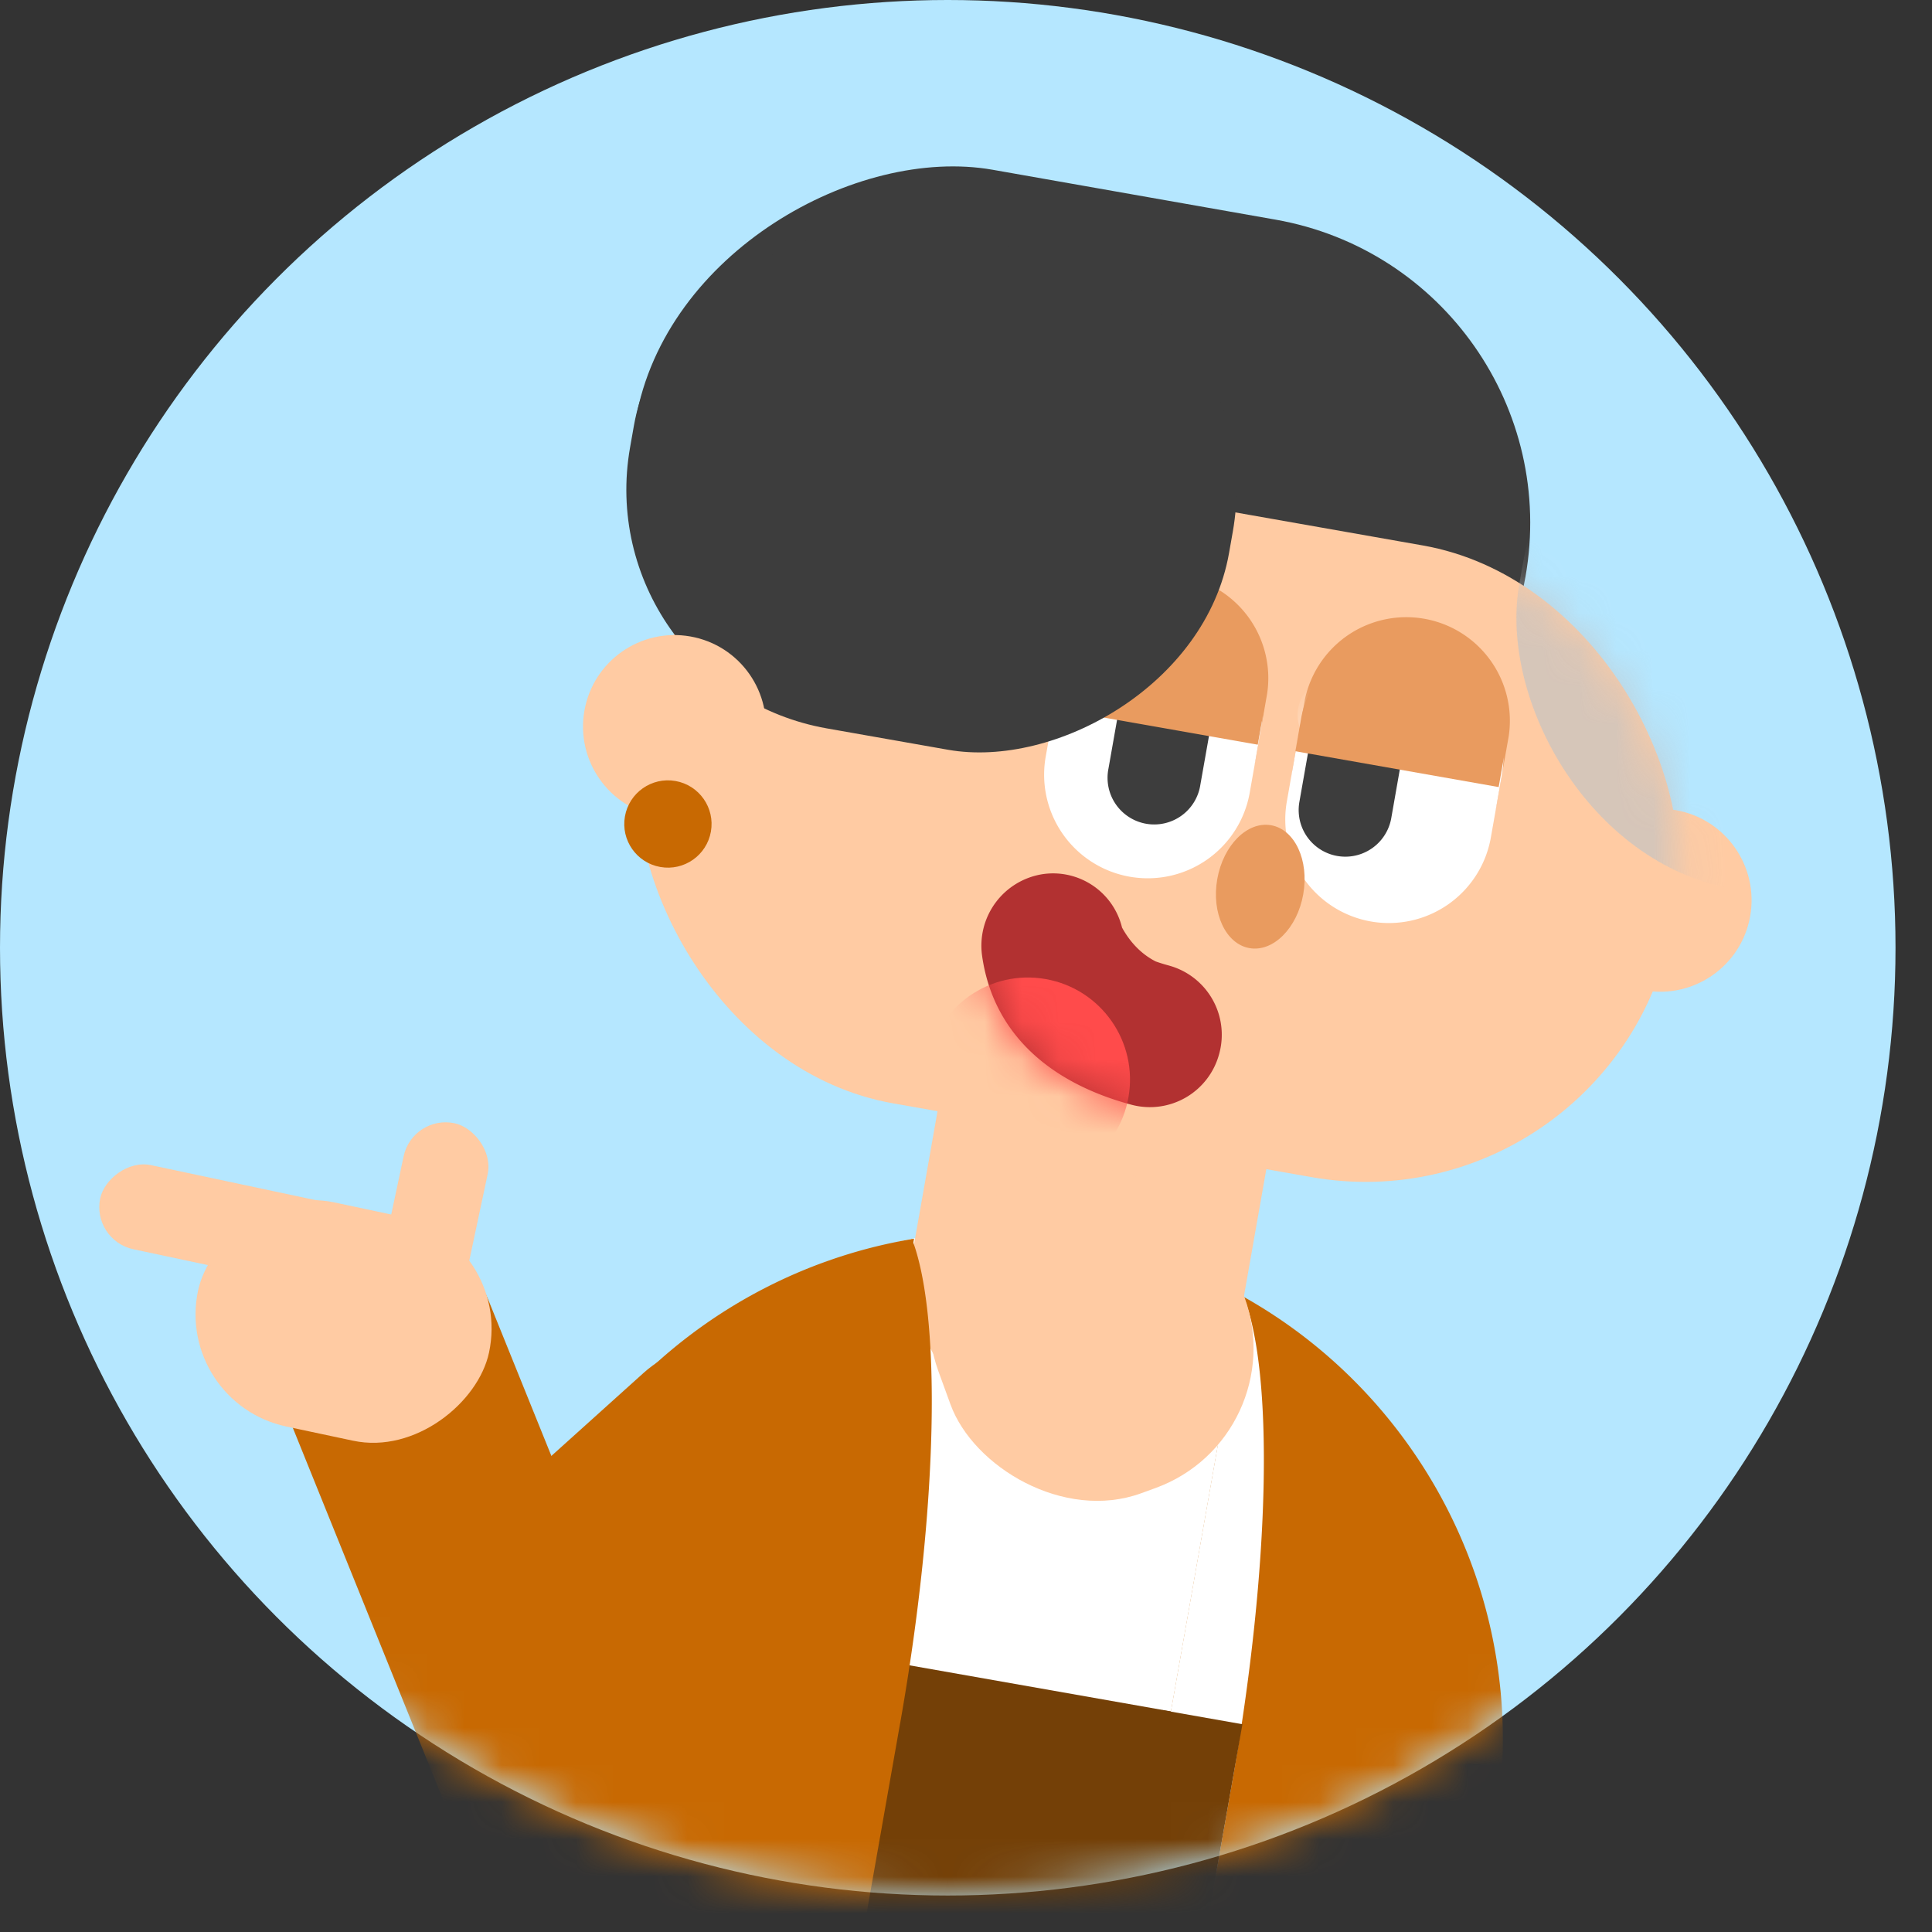 <svg width="52" height="52" fill="none" xmlns="http://www.w3.org/2000/svg"><rect width="100%" height="100%" fill="#333333" stroke="none"/><circle cx="25.509" cy="25.509" r="25.509" fill="#B5E7FF"/><mask id="a" mask-type="alpha" maskUnits="userSpaceOnUse" x="0" y="0" width="52" height="52"><circle cx="25.509" cy="25.509" r="25.509" fill="#C6EDFF"/></mask><g mask="url(#a)"><path fill="#B45E00" d="M16.815 49.07l16.195 2.565-2.553 16.117-16.195-2.565z"/><path fill-rule="evenodd" clip-rule="evenodd" d="M26.475 51.572c.123-.7.79-1.167 1.49-1.044l7.162 1.263c.7.123 1.168.79 1.044 1.49l-3.24 18.378a1.287 1.287 0 01-1.491 1.044l-7.162-1.263a1.287 1.287 0 01-1.043-1.491l3.24-18.377z" fill="#744007"/><path fill-rule="evenodd" clip-rule="evenodd" d="M18.502 49.338a1.287 1.287 0 011.71-.622l6.591 3.073c.644.3.923 1.066.622 1.71L19.94 69.551c-.3.644-1.066.923-1.71.623L11.64 67.1a1.287 1.287 0 01-.623-1.71l7.485-16.052z" fill="#744007"/><circle cx="44.682" cy="24.231" r="2.462" transform="rotate(10 44.682 24.231)" fill="#FFCBA3"/><rect x="42.499" y="7.352" width="16.589" height="24.319" rx="8.294" transform="rotate(100 42.499 7.352)" fill="#3D3D3D"/><rect x="18.77" y="11.238" width="28.217" height="17.264" rx="8.394" transform="rotate(10 18.77 11.238)" fill="#FFCBA3"/><mask id="b" mask-type="alpha" maskUnits="userSpaceOnUse" x="15" y="11" width="32" height="23"><rect x="18.77" y="11.238" width="28.217" height="17.264" rx="8.394" transform="rotate(10 18.77 11.238)" fill="#fff"/></mask><g mask="url(#b)"><rect opacity=".689" x="42.227" y="8.148" width="14.158" height="14.769" rx="7.079" transform="rotate(10 42.227 8.148)" fill="#C4C4C4"/></g><path fill-rule="evenodd" clip-rule="evenodd" d="M16.645 44.648l20.445 3.605-.876 4.965-20.444-3.605.875-4.965z" fill="#D8D8D8"/><path fill-rule="evenodd" clip-rule="evenodd" d="M28.614 17.71a2.788 2.788 0 015.49.968l-.298 1.695a2.788 2.788 0 01-5.491-.968l.299-1.695z" fill="#E99B5F"/><path fill-rule="evenodd" clip-rule="evenodd" d="M28.439 18.703a2.788 2.788 0 115.491.968l-.299 1.694a2.788 2.788 0 01-5.491-.968l.299-1.695z" fill="#fff"/><path fill-rule="evenodd" clip-rule="evenodd" d="M30.11 19.131a1.255 1.255 0 112.473.436l-.275 1.553a1.256 1.256 0 11-2.473-.436l.274-1.553z" fill="#3D3D3D"/><path fill-rule="evenodd" clip-rule="evenodd" d="M40.606 19.824a2.788 2.788 0 00-5.49-.968l-.3 1.693a2.788 2.788 0 105.49.968l.3-1.693z" fill="#E99B5F"/><path fill-rule="evenodd" clip-rule="evenodd" d="M40.43 20.816a2.788 2.788 0 00-5.491-.968l-.298 1.694a2.788 2.788 0 105.491.968l.299-1.694z" fill="#fff"/><circle r=".979" transform="scale(-1 1) rotate(-10 89.71 186.753)" fill="#fff"/><path fill-rule="evenodd" clip-rule="evenodd" d="M37.72 20.467a1.256 1.256 0 00-2.473-.436l-.274 1.553a1.255 1.255 0 102.473.436l.273-1.553z" fill="#3D3D3D"/><mask id="c" mask-type="alpha" maskUnits="userSpaceOnUse" x="34" y="18" width="4" height="6"><path fill-rule="evenodd" clip-rule="evenodd" d="M37.72 20.467a1.256 1.256 0 00-2.473-.436l-.274 1.553a1.255 1.255 0 102.473.436l.273-1.553z" fill="#fff"/></mask><g mask="url(#c)"><circle cx="35.932" cy="19.238" r="1.008" transform="rotate(10 35.932 19.238)" fill="#fff"/></g><path fill-rule="evenodd" clip-rule="evenodd" d="M40.493 20.298a2.778 2.778 0 00-5.472-.965l-.156.886 5.472.965.156-.886zm-6.484-1.14a2.778 2.778 0 10-5.472-.965l-.156.886 5.472.964.156-.885z" fill="#E99B5F"/><ellipse cx="33.92" cy="23.865" rx="1.175" ry="1.679" transform="rotate(10 33.92 23.865)" fill="#E99B5F"/><circle cx="26.961" cy="45.41" r="12.307" transform="rotate(10 26.96 45.41)" fill="#fff"/><mask id="d" mask-type="alpha" maskUnits="userSpaceOnUse" x="12" y="31" width="30" height="29"><circle cx="26.961" cy="45.41" r="12.307" transform="rotate(10 26.96 45.41)" fill="#fff"/></mask><g mask="url(#d)"><path fill="#744007" d="M8.597 56.477l30.9 5.448 2.472-14.019-30.9-5.448z"/></g><path fill-rule="evenodd" clip-rule="evenodd" d="M25.53 28.227l8.85 1.56-.929 5.271a4.494 4.494 0 01-8.851-1.56l.93-5.271z" fill="#FFCBA3"/><rect x="34.315" y="7.879" width="13.642" height="16.37" rx="6.528" transform="rotate(100 34.315 7.879)" fill="#3D3D3D"/><path fill-rule="evenodd" clip-rule="evenodd" d="M13.365 44.459c1.035-5.87 5.672-10.2 11.236-11.119l-4.48 25.41-1.36 7.712-8.12-1.432A.89.89 0 019.92 64l3.434-19.474.011-.067zm26.875 4.742c1.034-5.87-1.842-11.525-6.757-14.291l-4.48 25.41-1.205 6.836a.89.89 0 00.722 1.03l7.243 1.277a.89.89 0 001.03-.721l3.44-19.51.006-.031z" fill="#C86902"/><mask mask-type="alpha" maskUnits="userSpaceOnUse" x="27" y="34" width="16" height="36"><path fill-rule="evenodd" clip-rule="evenodd" d="M40.24 49.201c1.034-5.87-1.842-11.525-6.757-14.291l-4.48 25.41-1.205 6.836a.89.89 0 00.722 1.03l7.243 1.277a.89.89 0 001.03-.721l3.44-19.51.006-.031z" fill="#fff"/></mask><circle cx="18.154" cy="19.555" r="2.462" transform="rotate(10 18.154 19.555)" fill="#FFCBA3"/><circle cx="17.977" cy="22.178" r="1.175" transform="rotate(10 17.977 22.178)" fill="#C86902"/><path fill-rule="evenodd" clip-rule="evenodd" d="M33.166 47.958c1.035-5.869 1.11-11.002.313-13.044L31.234 47.65l-3.595 20.386 1.051.185a.89.89 0 001.03-.722l3.44-19.51.006-.03z" fill="#fff"/><path fill-rule="evenodd" clip-rule="evenodd" d="M31.28 46.027l2.16.381-3.975 22.548-2.161-.382 3.975-22.547z" fill="#744007"/><path fill-rule="evenodd" clip-rule="evenodd" d="M24.228 46.38c1.035-5.87 1.11-11.003.313-13.044L22.296 46.07 18.7 66.457l1.052.185a.89.89 0 001.03-.722l3.44-19.51.005-.03z" fill="#C86902"/><path fill-rule="evenodd" clip-rule="evenodd" d="M22.185 51.33l-8.507 1.638-.338 1.914a2.518 2.518 0 002.248 2.945l3.054.283a2.518 2.518 0 002.712-2.07l.83-4.71z" fill="#B45E00"/><rect width="12.574" height="6.169" rx="3.084" transform="scale(1 -1) rotate(42 69.576 -5.198)" fill="#C86902"/><rect x="13.457" y="52.23" width="19.182" height="6.169" rx="3.084" transform="rotate(-112 13.457 52.23)" fill="#C86902"/><rect width="8.007" height="6.169" rx="3.084" transform="scale(1 -1) rotate(-12 -177.257 -41.185)" fill="#FFCBA3"/><rect width="8.6" height="2.313" rx="1.157" transform="scale(1 -1) rotate(-12 -157.58 -28.38)" fill="#FFCBA3"/><rect width="6.643" height="2.313" rx="1.157" transform="scale(-1 1) rotate(78 -24.07 8.14)" fill="#FFCBA3"/><rect x="23.888" y="33.145" width="8.423" height="8.956" rx="4.004" transform="rotate(-20 23.888 33.145)" fill="#FFCBA3"/><path fill-rule="evenodd" clip-rule="evenodd" d="M30.46 29.736c-2.26-.606-3.735-1.963-4.026-4.005a1.948 1.948 0 011.629-2.203 1.91 1.91 0 012.137 1.438c.196.356.485.696.905.911.109.039.228.076.359.111l.03.009a1.93 1.93 0 011.322 2.362 1.93 1.93 0 01-2.356 1.377z" fill="#B23131"/><mask id="e" mask-type="alpha" maskUnits="userSpaceOnUse" x="25" y="23" width="9" height="8"><path fill-rule="evenodd" clip-rule="evenodd" d="M30.46 29.736c-2.26-.606-3.735-1.963-4.026-4.005a1.948 1.948 0 011.629-2.203 1.91 1.91 0 012.137 1.438c.196.356.485.696.905.911.109.039.228.076.359.111l.03.009a1.93 1.93 0 011.322 2.362 1.93 1.93 0 01-2.356 1.377z" fill="#fff"/></mask><g mask="url(#e)"><circle cx="27.667" cy="29.057" r="2.747" transform="rotate(10 27.667 29.057)" fill="#FF4B4B"/></g></g></svg>